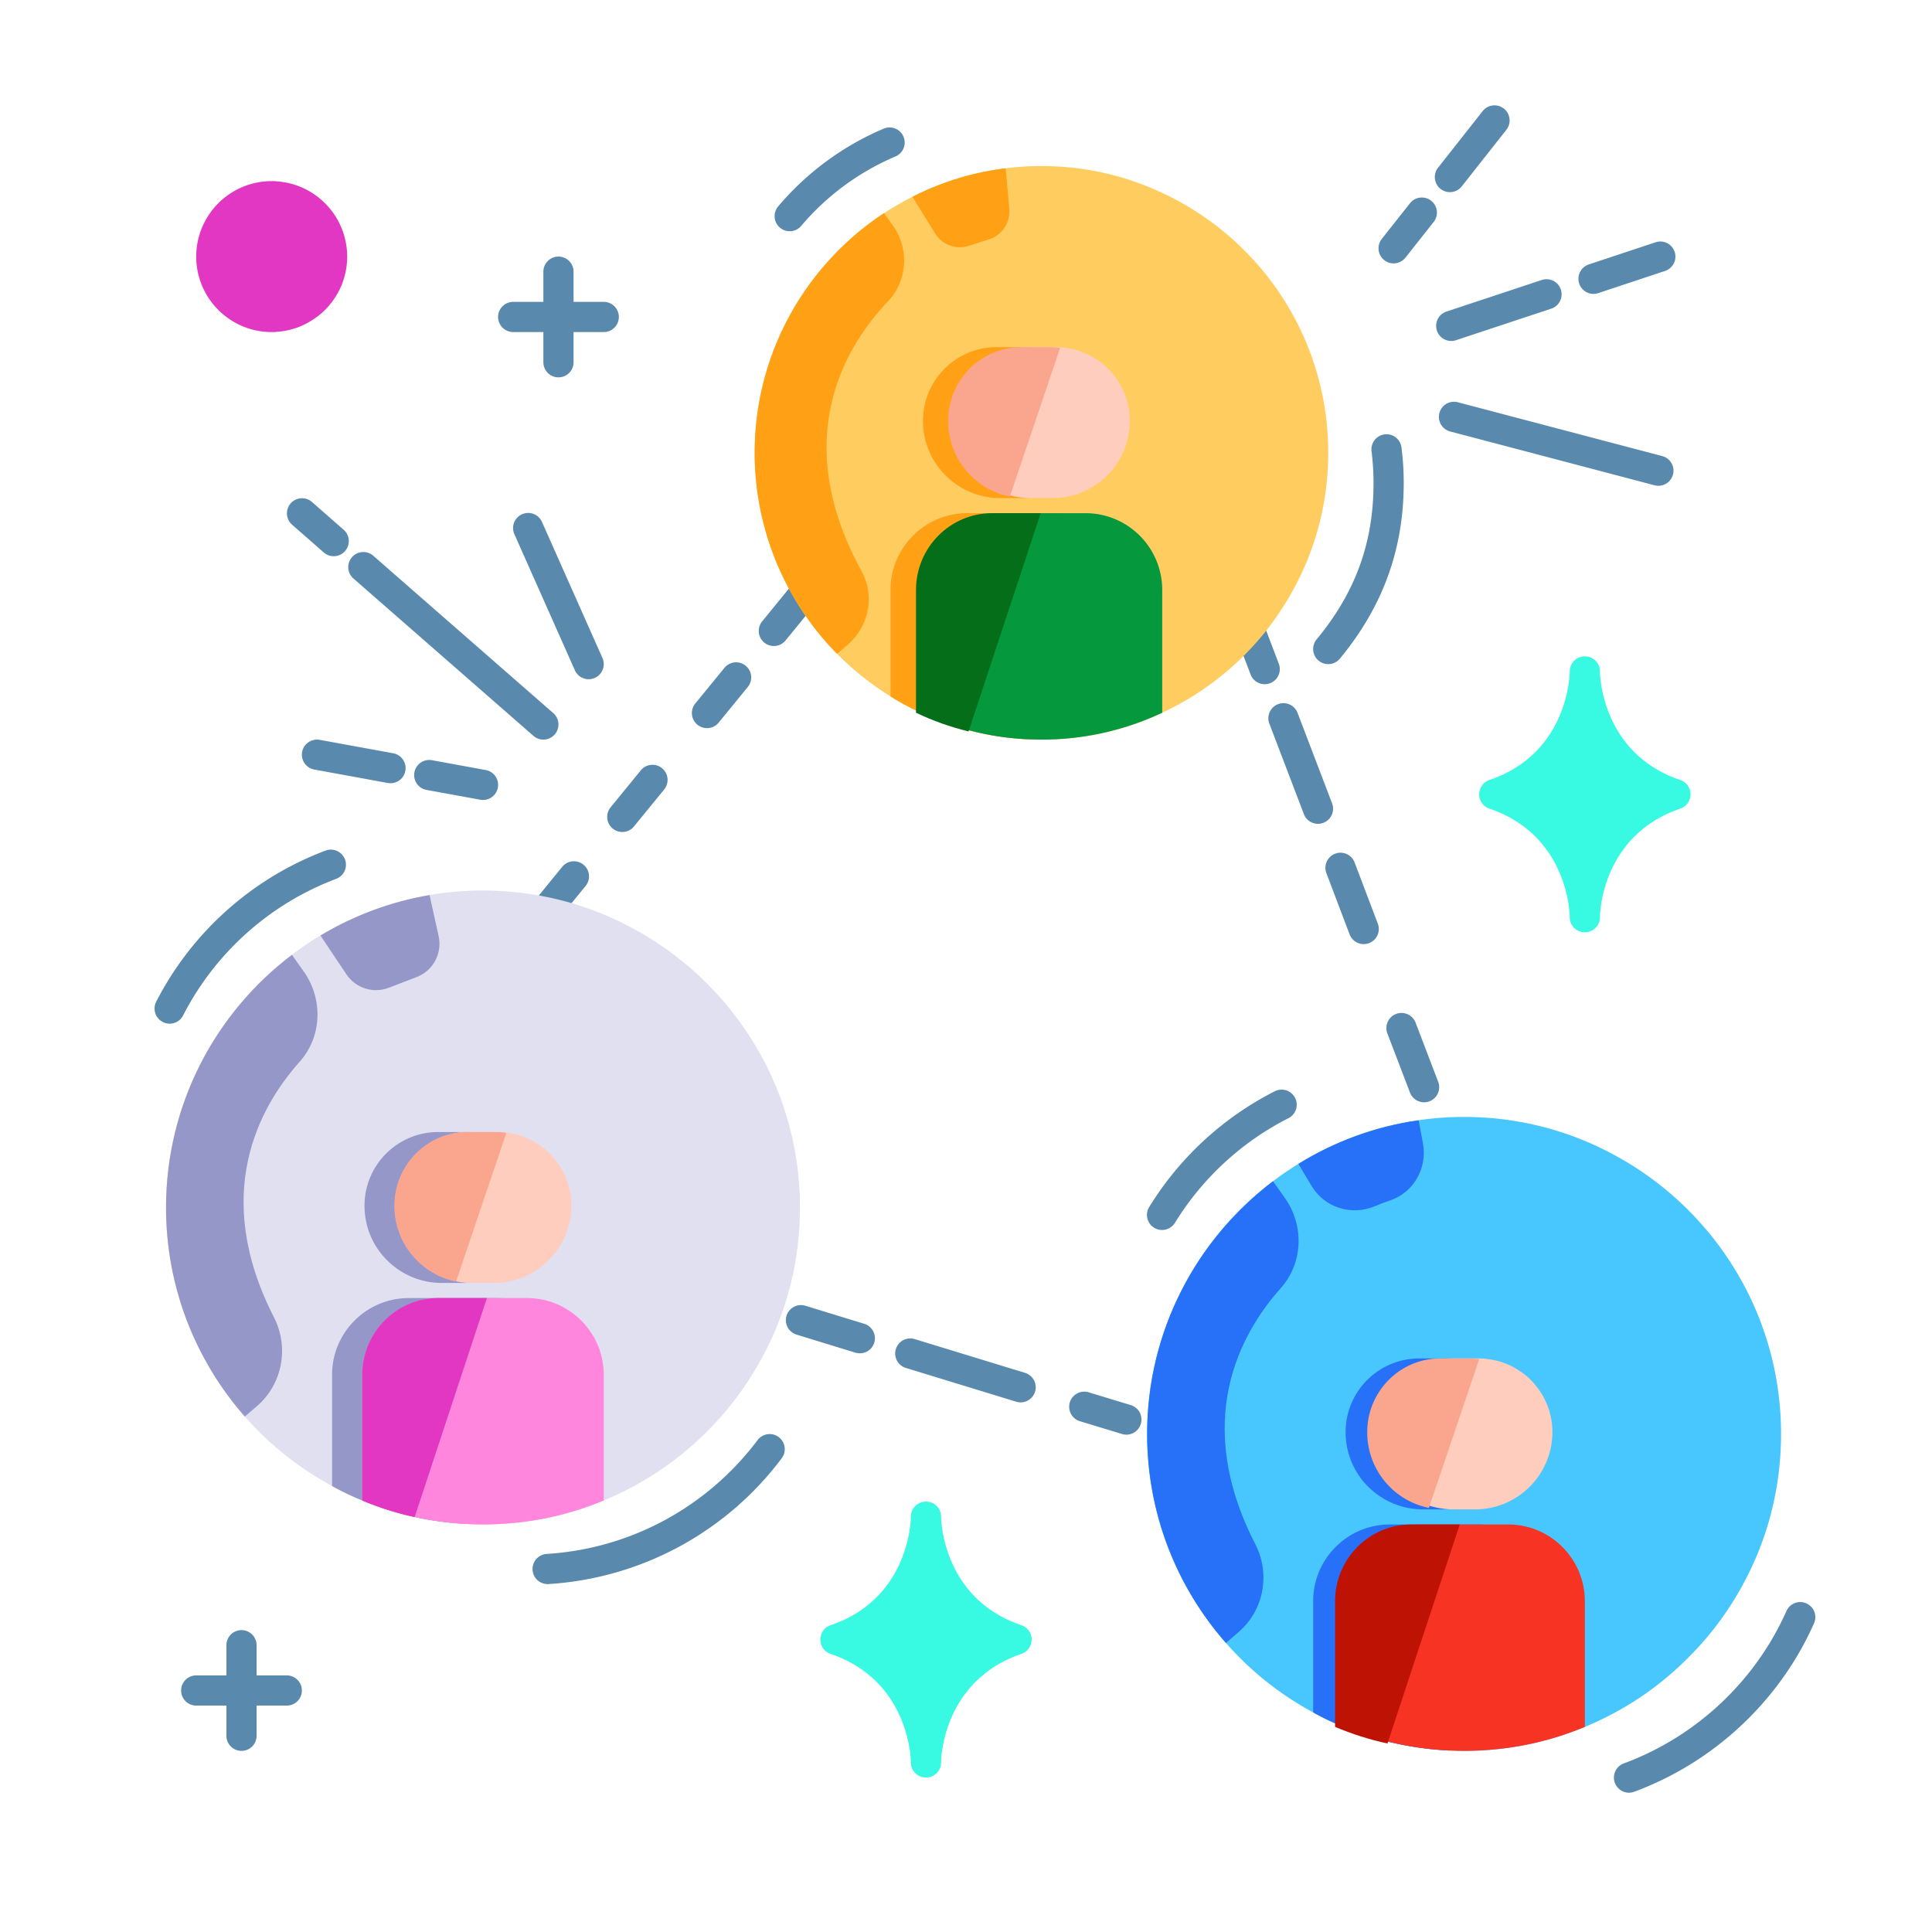 <svg viewBox="0 0 128 128" xmlns="http://www.w3.org/2000/svg"><g><path d="M33.999 64a1.001 1.001 0 0 1-.775-1.632l4.05-4.97a1.001 1.001 0 0 1 1.551 1.263l-4.05 4.97a.996.996 0 0 1-.776.369zM46.839 48.24a.999.999 0 0 1-.773-1.633l1.93-2.36a.999.999 0 1 1 1.548 1.266l-1.93 2.36a.998.998 0 0 1-.775.367zM51.269 42.8a1 1 0 0 1-.774-1.632l4.73-5.8a1 1 0 0 1 1.55 1.264l-4.73 5.8a1 1 0 0 1-.776.368zM41.229 55.12a.999.999 0 0 1-.775-1.632l2-2.45a1 1 0 0 1 1.55 1.264l-2 2.45a.994.994 0 0 1-.775.368zM56.97 89.66c-.1 0-.208-.015-.303-.044l-3.88-1.19a1 1 0 1 1 .586-1.912l3.855 1.182c.423.117.737.504.737.964 0 .552-.443 1-.995 1zM74.63 95.05a1.02 1.02 0 0 1-.291-.043l-2.83-.86a1.001 1.001 0 0 1 .582-1.914l2.83.86a1.001 1.001 0 0 1-.291 1.957zM67.62 92.911a1.03 1.03 0 0 1-.293-.044l-7.29-2.23a1 1 0 1 1 .585-1.912l7.29 2.23a1 1 0 0 1-.292 1.956zM90.35 62.55a1 1 0 0 1-.935-.646l-1.529-4.03a1 1 0 1 1 1.869-.71l1.529 4.03a1 1 0 0 1-.934 1.356zM94.35 73.03c-.402 0-.782-.245-.935-.644l-1.51-3.95a1.001 1.001 0 0 1 1.869-.714l1.51 3.95a1.001 1.001 0 0 1-.934 1.358zM83.79 45.331c-.403 0-.782-.246-.935-.645l-2.79-7.33a1 1 0 0 1 1.869-.712l2.79 7.33a1 1 0 0 1-.934 1.357zM87.32 54.581c-.402 0-.782-.245-.935-.644l-2.301-6.03a1.001 1.001 0 0 1 1.869-.713l2.301 6.03a1.001 1.001 0 0 1-.934 1.357z" fill="#5989ad"></path><path d="M53 80c0 3.39-.8 6.6-2.24 9.43-.24.47-.49.93-.77 1.38-.89 1.5-1.97 2.86-3.2 4.08A20.864 20.864 0 0 1 40 99.41a20.724 20.724 0 0 1-8 1.59c-.33 0-.66-.01-.98-.03-2.47-.11-4.84-.65-7.02-1.56-.69-.28-1.36-.6-2-.96a20.817 20.817 0 0 1-5.78-4.6C12.97 90.15 11 85.3 11 80c0-6.83 3.28-12.91 8.34-16.74.6-.46 1.23-.89 1.89-1.28 2.18-1.31 4.63-2.24 7.23-2.68 1.15-.2 2.33-.3 3.54-.3 3.54 0 6.88.88 9.8 2.44C48.46 64.96 53 71.96 53 80z" fill="#e1e0f0"></path><path d="M35.85 79.88c0 2.75-2.17 4.99-4.89 5.11-.08.01-.16.01-.24.01h-1.44a5.12 5.12 0 0 1-3.63-1.5c-.93-.92-1.5-2.2-1.5-3.62 0-2.7 2.19-4.88 4.88-4.88h1.94c.23 0 .45.02.66.05.87.11 1.66.45 2.32.97.17.12.32.26.47.41.88.88 1.43 2.1 1.43 3.45zM38 91.08v8.33a20.48 20.48 0 0 1-6.59 1.54c-.13.01-.26.02-.39.02-2.47-.11-4.84-.65-7.02-1.56-.69-.28-1.36-.6-2-.96v-7.37c0-2.8 2.28-5.08 5.08-5.08h5.84c.94 0 1.82.26 2.57.7 1.5.89 2.51 2.52 2.51 4.38z" fill="#9597c8"></path><path d="M88 30c0 3.69-1.06 7.14-2.9 10.06-.34.54-.7 1.07-1.09 1.57-.8 1.03-1.71 1.98-2.7 2.82-1.3 1.11-2.75 2.04-4.31 2.77A18.637 18.637 0 0 1 69 49c-.31 0-.61-.01-.92-.03-.05 0-.1.01-.15 0-2.46-.14-4.8-.74-6.93-1.75-.69-.32-1.36-.68-2-1.08-1.29-.8-2.48-1.75-3.54-2.82A18.969 18.969 0 0 1 50 30c0-6.63 3.41-12.48 8.57-15.88.6-.39 1.23-.75 1.88-1.08 1.9-.97 3.98-1.62 6.18-1.89.78-.1 1.57-.15 2.37-.15 2.74 0 5.36.58 7.71 1.65C83.36 15.6 88 22.26 88 30z" fill="#ffcd5f"></path><path d="M72.85 27.88c0 2.83-2.3 5.12-5.13 5.12h-1.44a5.12 5.12 0 0 1-3.63-1.5c-.93-.92-1.5-2.2-1.5-3.62 0-2.7 2.19-4.88 4.88-4.88h1.94c.23 0 .45.02.66.05.76.1 1.45.37 2.05.78.27.17.52.37.74.6.88.88 1.43 2.1 1.43 3.45zM75 39.08v8.14c-2.12 1-4.46 1.61-6.92 1.75-.05 0-.1.01-.15 0-2.46-.14-4.8-.74-6.93-1.75-.69-.32-1.36-.68-2-1.08v-7.06c0-2.8 2.28-5.08 5.08-5.08h5.84c.83 0 1.61.2 2.3.55 1.65.84 2.78 2.56 2.78 4.53z" fill="#ffa015"></path><path d="M118 95c0 3.39-.8 6.6-2.24 9.43-.27.53-.55 1.04-.86 1.54-.82 1.34-1.79 2.58-2.89 3.69a20.73 20.73 0 0 1-7.01 4.75 20.724 20.724 0 0 1-8 1.59c-.31 0-.61-.01-.92-.03h-.13c-2.45-.12-4.79-.66-6.95-1.56-.69-.28-1.36-.6-2-.96a20.817 20.817 0 0 1-5.78-4.6C77.97 105.15 76 100.3 76 95c0-6.83 3.28-12.91 8.34-16.74.54-.41 1.1-.79 1.68-1.15 2.38-1.47 5.08-2.48 7.97-2.89.98-.15 1.99-.22 3.01-.22 3.54 0 6.88.88 9.8 2.44C113.46 79.96 118 86.96 118 95z" fill="#48c7ff"></path><path d="M100.85 94.88c0 2.83-2.3 5.12-5.13 5.12h-1.44a5.12 5.12 0 0 1-3.63-1.5c-.93-.92-1.5-2.2-1.5-3.62 0-2.7 2.19-4.88 4.88-4.88h1.94c.23 0 .45.02.66.05.76.1 1.45.37 2.05.78.27.17.52.37.74.6.88.88 1.43 2.1 1.43 3.45zM103 106.08v8.33c-2.15.9-4.48 1.44-6.92 1.56h-.13c-2.45-.12-4.79-.66-6.95-1.56-.69-.28-1.36-.6-2-.96v-7.37c0-2.8 2.28-5.08 5.08-5.08h5.84c.83 0 1.61.2 2.3.55 1.65.84 2.78 2.56 2.78 4.53z" fill="#2671f7"></path><path d="M40 91.08v8.33a20.48 20.48 0 0 1-6.59 1.54 20.892 20.892 0 0 1-5.91-.44 19.78 19.78 0 0 1-3.5-1.1v-8.33c0-2.8 2.28-5.08 5.08-5.08h5.84c.94 0 1.82.26 2.57.7 1.5.89 2.51 2.52 2.51 4.38z" fill="#ff85dd"></path><path d="M37.85 79.88c0 2.75-2.17 4.99-4.89 5.11-.08.01-.16.01-.24.01h-1.44a5.12 5.12 0 0 1-3.63-1.5c-.93-.92-1.5-2.2-1.5-3.62 0-2.7 2.19-4.88 4.88-4.88h1.94c.23 0 .45.02.66.05.87.11 1.66.45 2.32.97.17.12.32.26.47.41.88.88 1.43 2.1 1.43 3.45z" fill="#ffcdbe"></path><path d="M77 39.08v8.14A18.687 18.687 0 0 1 69 49c-1.55 0-3.05-.18-4.49-.54-1.22-.3-2.4-.71-3.51-1.24v-8.14c0-2.8 2.28-5.08 5.08-5.08h5.84c.83 0 1.61.2 2.3.55 1.65.84 2.78 2.56 2.78 4.53z" fill="#05983d"></path><path d="m17.015 93.167-.795.683C12.97 90.15 11 85.3 11 80c0-6.83 3.28-12.91 8.34-16.74l.783 1.103c1.291 1.818 1.219 4.313-.266 5.976-2.706 3.032-5.868 8.798-1.713 16.921 1.025 2.002.576 4.442-1.129 5.907z" fill="#9597c8"></path><path d="m56.151 42.728-.691.592A18.969 18.969 0 0 1 50 30c0-6.63 3.41-12.48 8.57-15.88l.586.823c1.099 1.542.976 3.65-.328 5.023-2.833 2.985-6.562 9.101-1.74 17.89.893 1.627.471 3.665-.937 4.872z" fill="#ffa015"></path><path d="m27.61 64.73-1.85.71c-1.03.4-2.2.03-2.81-.89l-1.72-2.57c2.18-1.31 4.63-2.24 7.23-2.68l.6 2.72c.25 1.14-.36 2.29-1.45 2.71z" fill="#9597c8"></path><path d="M74.85 27.88c0 2.83-2.3 5.12-5.13 5.12h-1.44a5.12 5.12 0 0 1-3.63-1.5c-.93-.92-1.5-2.2-1.5-3.62 0-2.7 2.19-4.88 4.88-4.88h1.94c.23 0 .45.02.66.05.76.1 1.45.37 2.05.78.27.17.52.37.74.6.88.88 1.43 2.1 1.43 3.45z" fill="#ffcdbe"></path><path d="M105 106.08v8.33c-2.15.9-4.48 1.44-6.92 1.56a20.892 20.892 0 0 1-5.58-.46 19.78 19.78 0 0 1-3.5-1.1v-8.33c0-2.8 2.28-5.08 5.08-5.08h5.84c.83 0 1.61.2 2.3.55 1.65.84 2.78 2.56 2.78 4.53z" fill="#f73323"></path><path d="M102.85 94.88c0 2.83-2.3 5.12-5.13 5.12h-1.44a5.12 5.12 0 0 1-3.63-1.5c-.93-.92-1.5-2.2-1.5-3.62 0-2.7 2.19-4.88 4.88-4.88h1.94c.23 0 .45.02.66.05.76.1 1.45.37 2.05.78.27.17.52.37.74.6.88.88 1.43 2.1 1.43 3.45z" fill="#ffcdbe"></path><path d="M37 25a1 1 0 0 1-1-1v-6a1 1 0 0 1 2 0v6a1 1 0 0 1-1 1z" fill="#5989ad"></path><path d="M40 22h-6a1 1 0 0 1 0-2h6a1 1 0 0 1 0 2zM16 116a1 1 0 0 1-1-1v-6a1 1 0 0 1 2 0v6a1 1 0 0 1-1 1z" fill="#5989ad"></path><path d="M19 113h-6a1 1 0 0 1 0-2h6a1 1 0 0 1 0 2z" fill="#5989ad"></path><path d="M66.87 13.85c.07.89-.47 1.72-1.32 2l-1.37.44a1.92 1.92 0 0 1-2.22-.82l-1.51-2.43c1.9-.97 3.98-1.62 6.18-1.89z" fill="#ffa015"></path><path d="M36.279 104.95a1 1 0 0 1-.06-1.998c5.536-.34 10.632-3.093 13.982-7.553A1 1 0 0 1 51.8 96.6a20.925 20.925 0 0 1-15.458 8.348c-.022.002-.043.002-.063.002zM11.239 67.82a1.002 1.002 0 0 1-.889-1.457 20.885 20.885 0 0 1 11.216-10.008 1 1 0 0 1 .707 1.871 18.888 18.888 0 0 0-10.143 9.051 1 1 0 0 1-.891.543z" fill="#5989ad"></path><path d="m82.052 108.135-.832.715C77.97 105.15 76 100.3 76 95c0-6.83 3.28-12.91 8.34-16.74l.783 1.103c1.291 1.818 1.219 4.313-.266 5.976-2.711 3.037-5.879 8.819-1.69 16.965 1.015 1.974.569 4.385-1.115 5.831zM92.111 79.526c-.354.12-.697.252-1.022.389-1.544.649-3.329.099-4.19-1.338l-.879-1.467c2.38-1.47 5.08-2.48 7.97-2.89l.285 1.533c.302 1.618-.605 3.245-2.164 3.773z" fill="#2671f7"></path><path d="M87.999 44a1 1 0 0 1-.77-1.637C89.802 39.252 91 35.959 91 32c0-.696-.043-1.385-.132-2.108a.998.998 0 1 1 1.984-.244c.1.804.148 1.574.148 2.352 0 4.389-1.384 8.196-4.23 11.637a.997.997 0 0 1-.771.363zM52.319 15.32a1 1 0 0 1-.763-1.645 18.748 18.748 0 0 1 7.027-5.167 1.001 1.001 0 0 1 .776 1.844 16.73 16.73 0 0 0-6.274 4.613 1.003 1.003 0 0 1-.766.355zM76.989 81.49a.998.998 0 0 1-.85-1.524 20.865 20.865 0 0 1 8.318-7.667 1 1 0 1 1 .907 1.783 18.861 18.861 0 0 0-7.521 6.933 1.005 1.005 0 0 1-.854.475zM107.92 118.771a1.001 1.001 0 0 1-.345-1.938c4.786-1.766 8.716-5.446 10.781-10.098a1 1 0 1 1 1.828.812c-2.283 5.143-6.627 9.211-11.918 11.162a1 1 0 0 1-.346.062zM35.999 49c-.233 0-.468-.082-.658-.247l-11.93-10.43a1 1 0 0 1 1.316-1.506l11.93 10.43A1 1 0 0 1 35.999 49zM22.109 36.85a.999.999 0 0 1-.659-.248l-2.11-1.85a1 1 0 0 1 1.318-1.504l2.11 1.85a1 1 0 0 1-.659 1.752zM39 45c-.383 0-.748-.222-.914-.594l-4-9a1 1 0 1 1 1.827-.813l4 9A1 1 0 0 1 39 45zM32.001 53c-.06 0-.12-.005-.181-.016l-3.56-.65a1 1 0 0 1 .359-1.968l3.56.65A1 1 0 0 1 32.001 53zM25.871 51.89c-.06 0-.12-.005-.181-.016l-4.87-.89a1.002 1.002 0 0 1-.804-1.164c.1-.543.624-.899 1.164-.804l4.87.89a1 1 0 0 1-.179 1.984zM96.15 22.59a1 1 0 0 1-.314-1.95l6.31-2.09a1 1 0 1 1 .629 1.899l-6.31 2.09a.989.989 0 0 1-.315.051zM105.57 19.471a1.001 1.001 0 0 1-.315-1.949l4.43-1.47a1 1 0 1 1 .631 1.898l-4.43 1.47a1.024 1.024 0 0 1-.316.051zM92.329 17.45a1 1 0 0 1-.783-1.62l1.85-2.34a1 1 0 1 1 1.568 1.24l-1.85 2.34a.996.996 0 0 1-.785.38zM96.059 12.73a1 1 0 0 1-.784-1.619l2.94-3.73a1 1 0 1 1 1.57 1.238l-2.94 3.73c-.198.25-.491.381-.786.381zM109.87 32.184a.985.985 0 0 1-.256-.034l-13.538-3.565a1 1 0 0 1 .51-1.934l13.538 3.565a1 1 0 0 1-.254 1.968z" fill="#5989ad"></path><path d="M68.349 108.625a1 1 0 0 1-.68.95c-1.08.37-1.94.88-2.62 1.47-.43.36-.8.76-1.09 1.16-1.57 2.07-1.61 4.41-1.61 4.57 0 .55-.45.99-1 .99s-.99-.43-1-.98v-.02c0-.21-.1-5.42-5.32-7.19a1 1 0 0 1-.68-.95 1 1 0 0 1 .68-.95c1.12-.38 2.01-.92 2.7-1.53.51-.45.92-.93 1.24-1.41 1.34-1.99 1.38-4.11 1.38-4.26 0-.55.45-.99 1-.99s.99.43 1 .98v.02c0 .21.1 5.42 5.32 7.19a1 1 0 0 1 .68.95zM112 52.625a1 1 0 0 1-.68.95c-1.08.37-1.94.88-2.62 1.47-.43.36-.8.76-1.09 1.16-1.57 2.07-1.61 4.41-1.61 4.57 0 .55-.45.99-1 .99s-.99-.43-1-.98v-.02c0-.21-.1-5.42-5.32-7.19a1 1 0 0 1-.68-.95 1 1 0 0 1 .68-.95c1.12-.38 2.01-.92 2.7-1.53.51-.45.92-.93 1.24-1.41 1.34-1.99 1.38-4.11 1.38-4.26 0-.55.45-.99 1-.99s.99.43 1 .98v.02c0 .21.1 5.42 5.32 7.19a1 1 0 0 1 .68.95z" fill="#38f9e2"></path><path d="M23 17c0 .95-.26 1.83-.72 2.58-.41.68-.97 1.25-1.65 1.66-.66.42-1.43.68-2.25.74-.12.02-.25.02-.38.02-2.76 0-5-2.24-5-5 0-.9.24-1.75.66-2.48A4.994 4.994 0 0 1 18 12c.13 0 .26 0 .38.02C20.96 12.21 23 14.37 23 17zM32.26 86l-4.789 14.51c-1.2-.26-2.36-.63-3.47-1.1v-8.33c0-2.8 2.261-5.08 5.037-5.08z" fill="#e237c2"></path><path d="m33.549 75.05-3.332 9.85a5.062 5.062 0 0 1-2.598-1.4 5.089 5.089 0 0 1-1.487-3.62c0-2.7 2.172-4.88 4.839-4.88h1.924c.227 0 .445.02.654.05z" fill="#faa68e"></path><path d="m68.947 34-4.779 14.46c-1.21-.3-2.38-.71-3.48-1.24v-8.14c0-2.8 2.261-5.08 5.037-5.08z" fill="#046e18"></path><path d="m70.236 23.05-3.332 9.85a5.066 5.066 0 0 1-2.598-1.4 5.089 5.089 0 0 1-1.487-3.62c0-2.7 2.172-4.88 4.839-4.88h1.924c.228 0 .446.02.654.05z" fill="#faa68e"></path><path d="m96.711 101-4.789 14.51c-1.2-.26-2.36-.63-3.47-1.1v-8.33c0-2.8 2.261-5.08 5.037-5.08z" fill="#be1204"></path><path d="m98 90.05-3.332 9.85a5.062 5.062 0 0 1-2.598-1.4 5.089 5.089 0 0 1-1.487-3.62c0-2.7 2.172-4.88 4.839-4.88h1.924c.228 0 .446.02.654.05z" fill="#faa68e"></path></g></svg>